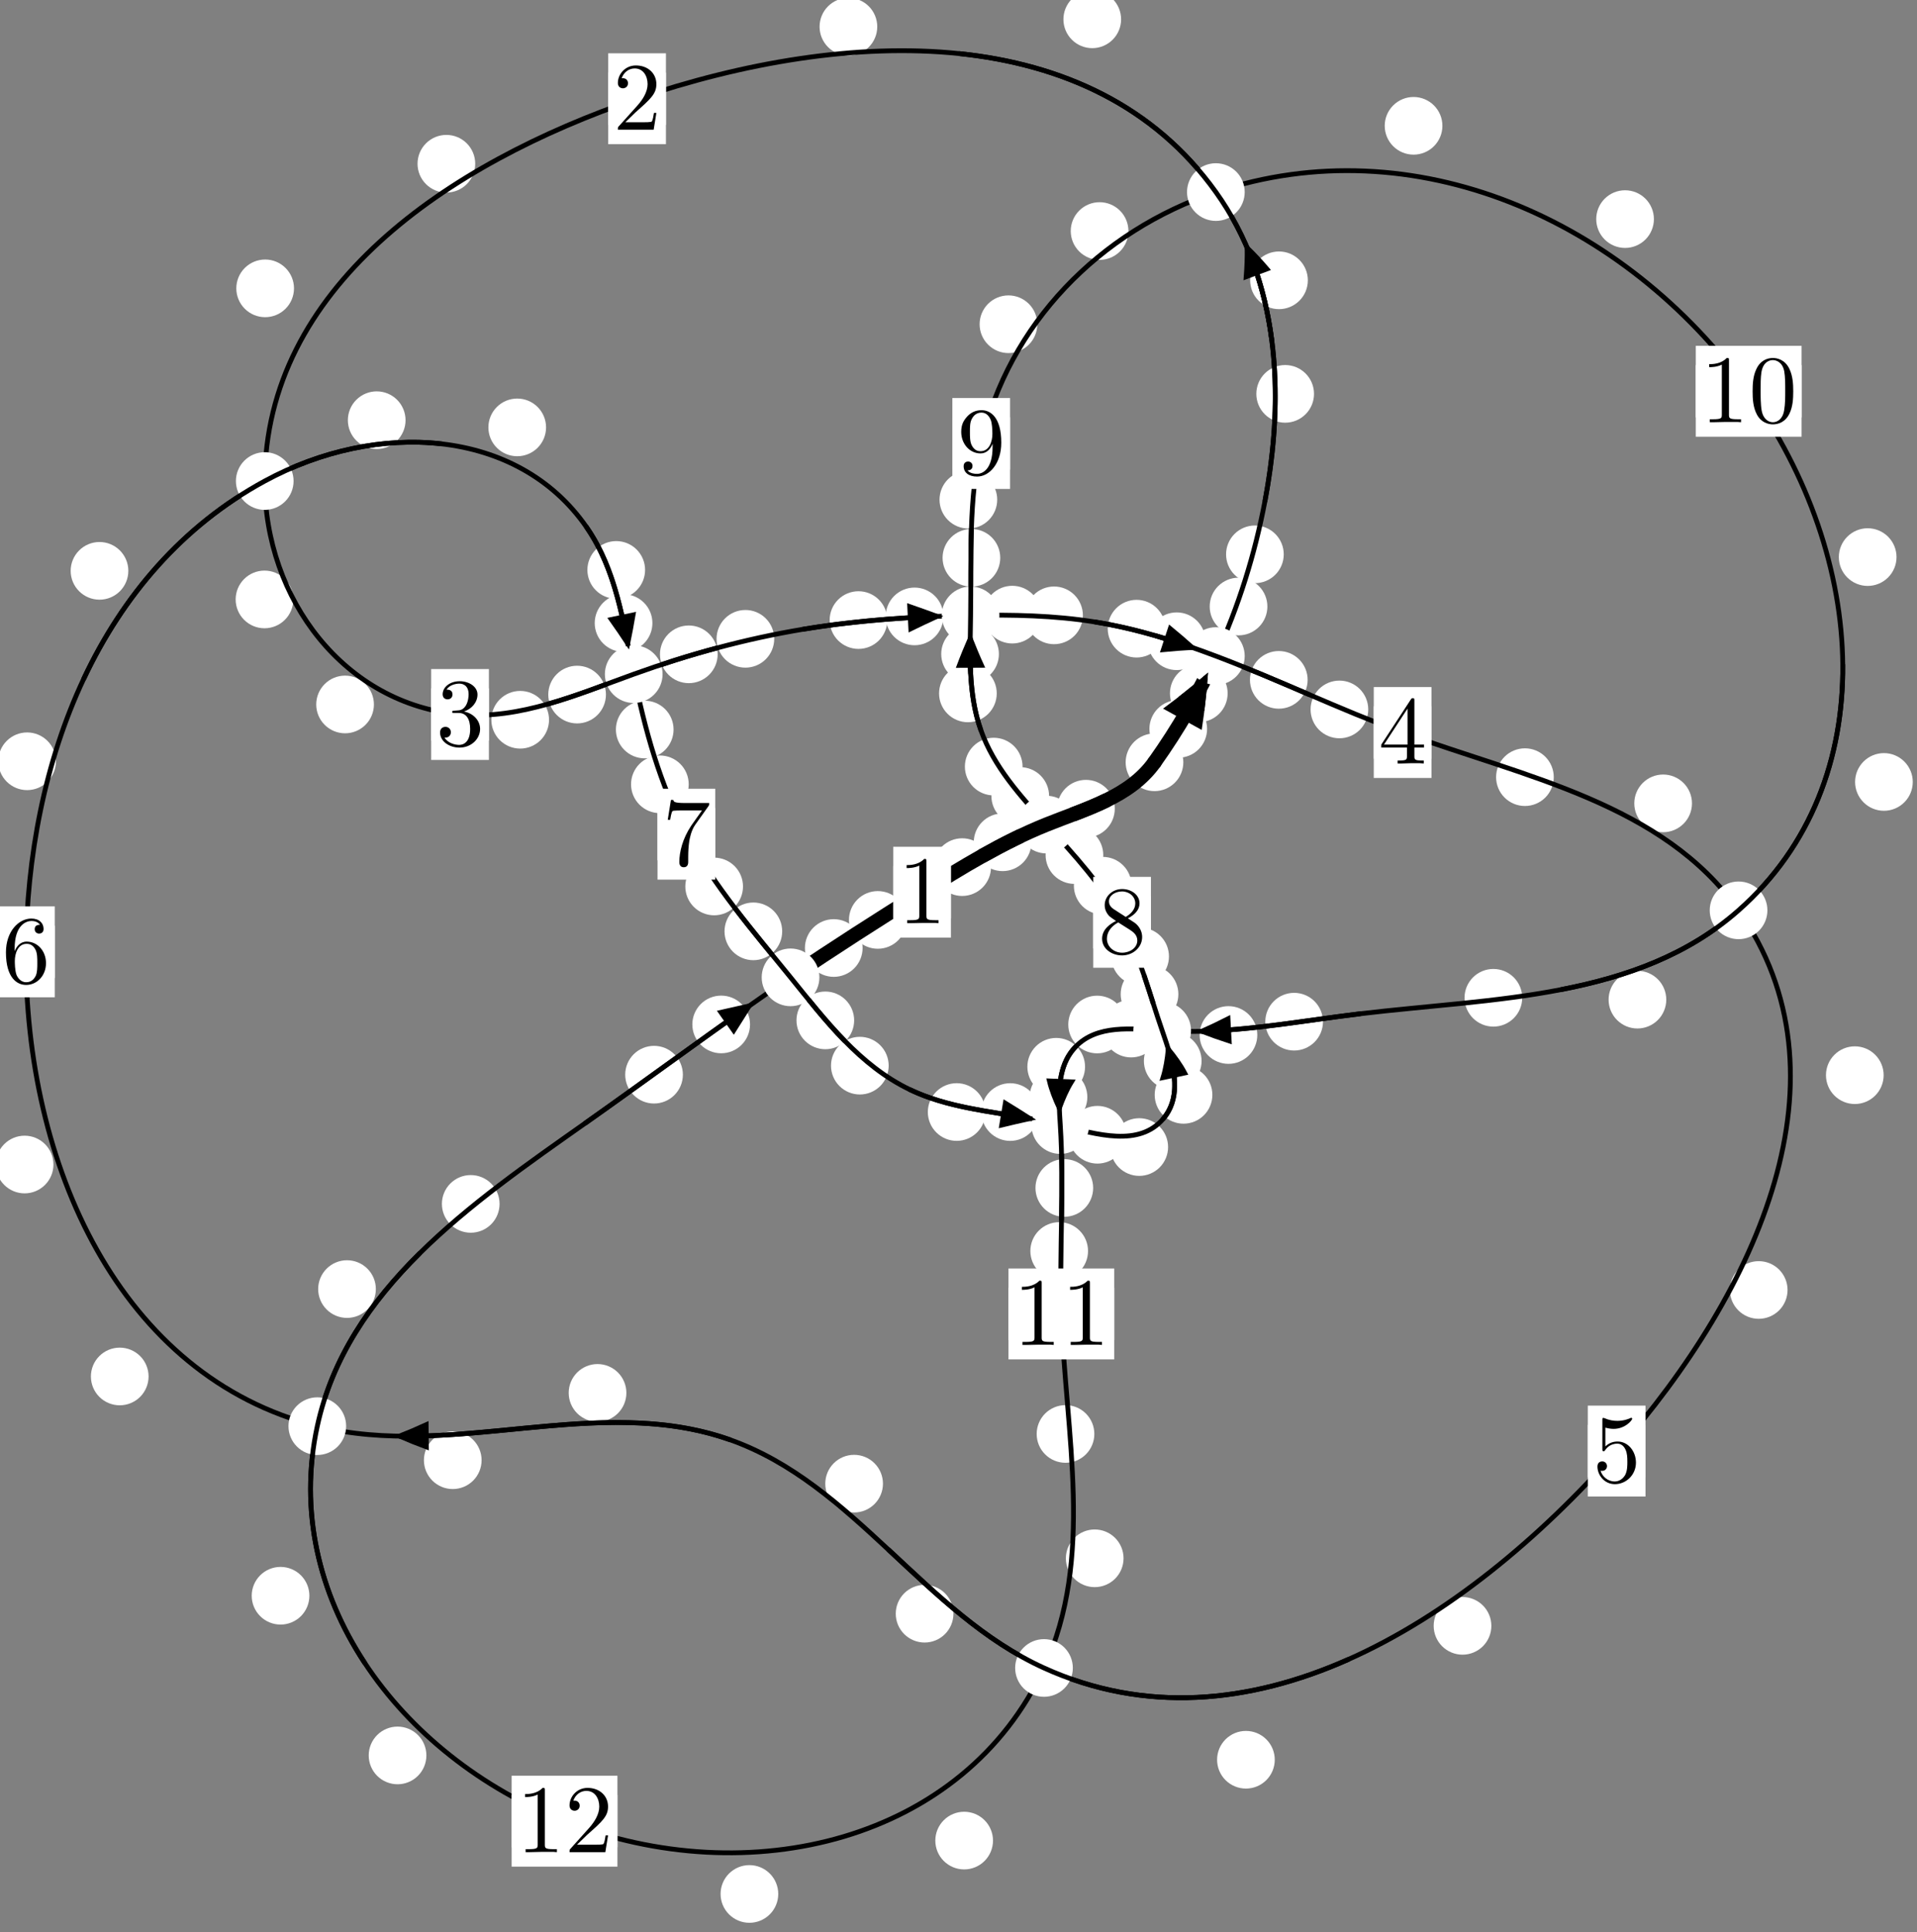 <?xml version="1.0"?>
<!-- Created by MetaPost 1.999 on 2021.07.06:0010 -->
<svg version="1.1" xmlns="http://www.w3.org/2000/svg" xmlns:xlink="http://www.w3.org/1999/xlink" width="198.659" height="200.28" viewBox="0 0 198.659 200.28">
<rect x="0" y="0" width="198.659" height="200.28" fill="#808080" stroke="none"/>
<!-- Original BoundingBox: -126.438599 -131.293503 72.220337 68.986282 -->
  <defs>
    <g transform="scale(0.01,0.01)" id="GLYPHcmr10_48">
      <path style="fill-rule: evenodd;" d="M460 -320C460 -400,455 -480,420 -554C374 -650,292 -666,250 -666C190 -666,117 -640,76 -547C44 -478,39 -400,39 -320C39 -245,43 -155,84 -79C127 2,200 22,249 22C303 22,379 1,423 -94C455 -163,460 -241,460 -320M249 -0C210 -0,151 -25,133 -121C122 -181,122 -273,122 -332C122 -396,122 -462,130 -516C149 -635,224 -644,249 -644C282 -644,348 -626,367 -527C377 -471,377 -395,377 -332C377 -257,377 -189,366 -125C351 -30,294 -0,249 -0"></path>
    </g>
    <g transform="scale(0.01,0.01)" id="GLYPHcmr10_49">
      <path style="fill-rule: evenodd;" d="M294 -640C294 -664,294 -666,271 -666C209 -602,121 -602,89 -602L89 -571C109 -571,168 -571,220 -597L220 -79C220 -43,217 -31,127 -31L95 -31L95 -0L257 -0L130 -3L217 -3L257 -3L297 -3L384 -3L419 -0L419 -31L387 -31C297 -31,294 -42,294 -79"></path>
    </g>
    <g transform="scale(0.01,0.01)" id="GLYPHcmr10_50">
      <path style="fill-rule: evenodd;" d="M127 -77L233 -180C389 -318,449 -372,449 -472C449 -586,359 -666,237 -666C124 -666,50 -574,50 -485C50 -429,100 -429,103 -429C120 -429,155 -441,155 -482C155 -508,137 -534,102 -534C94 -534,92 -534,89 -533C112 -598,166 -635,224 -635C315 -635,358 -554,358 -472C358 -392,308 -313,253 -251L61 -37C50 -26,50 -24,50 -0L421 -0L449 -174L424 -174C419 -144,412 -100,402 -85C395 -77,329 -77,307 -77"></path>
    </g>
    <g transform="scale(0.01,0.01)" id="GLYPHcmr10_51">
      <path style="fill-rule: evenodd;" d="M290 -352C372 -379,430 -449,430 -528C430 -610,342 -666,246 -666C145 -666,69 -606,69 -530C69 -497,91 -478,120 -478C151 -478,171 -500,171 -529C171 -579,124 -579,109 -579C140 -628,206 -641,242 -641C283 -641,338 -619,338 -529C338 -517,336 -459,310 -415C280 -367,246 -364,221 -363C213 -362,189 -360,182 -360C174 -359,167 -358,167 -348C167 -337,174 -337,191 -337L235 -337C317 -337,354 -269,354 -171C354 -35,285 -6,241 -6C198 -6,123 -23,88 -82C123 -77,154 -99,154 -137C154 -173,127 -193,98 -193C74 -193,42 -179,42 -135C42 -44,135 22,244 22C366 22,457 -69,457 -171C457 -253,394 -331,290 -352"></path>
    </g>
    <g transform="scale(0.01,0.01)" id="GLYPHcmr10_52">
      <path style="fill-rule: evenodd;" d="M294 -165L294 -78C294 -42,292 -31,218 -31L197 -31L197 -0L332 -0L238 -3L290 -3L332 -3L374 -3L427 -3L468 -0L468 -31L447 -31C373 -31,371 -42,371 -78L371 -165L471 -165L471 -196L371 -196L371 -651C371 -671,371 -677,355 -677C346 -677,343 -677,335 -665L28 -196L28 -165M300 -196L56 -196L300 -569"></path>
    </g>
    <g transform="scale(0.01,0.01)" id="GLYPHcmr10_53">
      <path style="fill-rule: evenodd;" d="M449 -201C449 -320,367 -420,259 -420C211 -420,168 -404,132 -369L132 -564C152 -558,185 -551,217 -551C340 -551,410 -642,410 -655C410 -661,407 -666,400 -666C399 -666,397 -666,392 -663C372 -654,323 -634,256 -634C216 -634,170 -641,123 -662C115 -665,113 -665,111 -665C101 -665,101 -657,101 -641L101 -345C101 -327,101 -319,115 -319C122 -319,124 -322,128 -328C139 -344,176 -398,257 -398C309 -398,334 -352,342 -334C358 -297,360 -258,360 -208C360 -173,360 -113,336 -71C312 -32,275 -6,229 -6C156 -6,99 -59,82 -118C85 -117,88 -116,99 -116C132 -116,149 -141,149 -165C149 -189,132 -214,99 -214C85 -214,50 -207,50 -161C50 -75,119 22,231 22C347 22,449 -74,449 -201"></path>
    </g>
    <g transform="scale(0.01,0.01)" id="GLYPHcmr10_54">
      <path style="fill-rule: evenodd;" d="M132 -328L132 -352C132 -605,256 -641,307 -641C331 -641,373 -635,395 -601C380 -601,340 -601,340 -556C340 -525,364 -510,386 -510C402 -510,432 -519,432 -558C432 -618,388 -666,305 -666C177 -666,42 -537,42 -316C42 -49,158 22,251 22C362 22,457 -72,457 -204C457 -331,368 -427,257 -427C189 -427,152 -376,132 -328M251 -6C188 -6,158 -66,152 -81C134 -128,134 -208,134 -226C134 -304,166 -404,256 -404C272 -404,318 -404,349 -342C367 -305,367 -254,367 -205C367 -157,367 -107,350 -71C320 -11,274 -6,251 -6"></path>
    </g>
    <g transform="scale(0.01,0.01)" id="GLYPHcmr10_55">
      <path style="fill-rule: evenodd;" d="M476 -609C485 -621,485 -623,485 -644L242 -644C120 -644,118 -657,114 -676L89 -676L56 -470L81 -470C84 -486,93 -549,106 -561C113 -567,191 -567,204 -567L411 -567C400 -551,321 -442,299 -409C209 -274,176 -135,176 -33C176 -23,176 22,222 22C268 22,268 -23,268 -33L268 -84C268 -139,271 -194,279 -248C283 -271,297 -357,341 -419"></path>
    </g>
    <g transform="scale(0.01,0.01)" id="GLYPHcmr10_56">
      <path style="fill-rule: evenodd;" d="M163 -457C117 -487,113 -521,113 -538C113 -599,178 -641,249 -641C322 -641,386 -589,386 -517C386 -460,347 -412,287 -377M309 -362C381 -399,430 -451,430 -517C430 -609,341 -666,250 -666C150 -666,69 -592,69 -499C69 -481,71 -436,113 -389C124 -377,161 -352,186 -335C128 -306,42 -250,42 -151C42 -45,144 22,249 22C362 22,457 -61,457 -168C457 -204,446 -249,408 -291C389 -312,373 -322,309 -362M209 -320L332 -242C360 -223,407 -193,407 -132C407 -58,332 -6,250 -6C164 -6,92 -68,92 -151C92 -209,124 -273,209 -320"></path>
    </g>
    <g transform="scale(0.01,0.01)" id="GLYPHcmr10_57">
      <path style="fill-rule: evenodd;" d="M367 -318L367 -286C367 -52,263 -6,205 -6C188 -6,134 -8,107 -42C151 -42,159 -71,159 -88C159 -119,135 -134,113 -134C97 -134,67 -125,67 -86C67 -19,121 22,206 22C335 22,457 -114,457 -329C457 -598,342 -666,253 -666C198 -666,149 -648,106 -603C65 -558,42 -516,42 -441C42 -316,130 -218,242 -218C303 -218,344 -260,367 -318M243 -241C227 -241,181 -241,150 -304C132 -341,132 -391,132 -440C132 -494,132 -541,153 -578C180 -628,218 -641,253 -641C299 -641,332 -607,349 -562C361 -530,365 -467,365 -421C365 -338,331 -241,243 -241"></path>
    </g>
  </defs>
  <path d="M125.091 75.549C125.091 74.756,124.776 73.996,124.216 73.435C123.655 72.875,122.895 72.56,122.102 72.56C121.31 72.56,120.55 72.875,119.989 73.435C119.429 73.996,119.114 74.756,119.114 75.549C119.114 76.341,119.429 77.101,119.989 77.662C120.55 78.222,121.31 78.537,122.102 78.537C122.895 78.537,123.655 78.222,124.216 77.662C124.776 77.101,125.091 76.341,125.091 75.549Z" style="fill: rgb(100%,100%,100%);stroke: none;"></path>
  <path d="M122.629 79.01C122.629 78.217,122.314 77.457,121.753 76.896C121.193 76.336,120.432 76.021,119.64 76.021C118.847 76.021,118.087 76.336,117.526 76.896C116.966 77.457,116.651 78.217,116.651 79.01C116.651 79.802,116.966 80.562,117.526 81.123C118.087 81.683,118.847 81.998,119.64 81.998C120.432 81.998,121.193 81.683,121.753 81.123C122.314 80.562,122.629 79.802,122.629 79.01Z" style="fill: rgb(100%,100%,100%);stroke: none;"></path>
  <path d="M131.339 62.865C131.339 62.072,131.024 61.312,130.464 60.752C129.903 60.191,129.143 59.876,128.351 59.876C127.558 59.876,126.798 60.191,126.237 60.752C125.677 61.312,125.362 62.072,125.362 62.865C125.362 63.658,125.677 64.418,126.237 64.978C126.798 65.539,127.558 65.854,128.351 65.854C129.143 65.854,129.903 65.539,130.464 64.978C131.024 64.418,131.339 63.658,131.339 62.865Z" style="fill: rgb(100%,100%,100%);stroke: none;"></path>
  <path d="M127.221 71.862C127.221 71.07,126.906 70.309,126.345 69.749C125.785 69.188,125.025 68.874,124.232 68.874C123.439 68.874,122.679 69.188,122.119 69.749C121.558 70.309,121.243 71.07,121.243 71.862C121.243 72.655,121.558 73.415,122.119 73.976C122.679 74.536,123.439 74.851,124.232 74.851C125.025 74.851,125.785 74.536,126.345 73.976C126.906 73.415,127.221 72.655,127.221 71.862Z" style="fill: rgb(100%,100%,100%);stroke: none;"></path>
  <path d="M136.172 40.824C136.172 40.031,135.857 39.271,135.296 38.71C134.736 38.15,133.976 37.835,133.183 37.835C132.39 37.835,131.63 38.15,131.07 38.71C130.509 39.271,130.194 40.031,130.194 40.824C130.194 41.616,130.509 42.376,131.07 42.937C131.63 43.497,132.39 43.812,133.183 43.812C133.976 43.812,134.736 43.497,135.296 42.937C135.857 42.376,136.172 41.616,136.172 40.824Z" style="fill: rgb(100%,100%,100%);stroke: none;"></path>
  <path d="M133.035 57.457C133.035 56.664,132.72 55.904,132.16 55.343C131.599 54.783,130.839 54.468,130.046 54.468C129.254 54.468,128.493 54.783,127.933 55.343C127.372 55.904,127.058 56.664,127.058 57.457C127.058 58.249,127.372 59.009,127.933 59.57C128.493 60.13,129.254 60.445,130.046 60.445C130.839 60.445,131.599 60.13,132.16 59.57C132.72 59.009,133.035 58.249,133.035 57.457Z" style="fill: rgb(100%,100%,100%);stroke: none;"></path>
  <path d="M116.18 2.002C116.18 1.21,115.865 0.45,115.304 -0.111C114.744 -0.671,113.984 -0.986,113.191 -0.986C112.398 -0.986,111.638 -0.671,111.078 -0.111C110.517 0.45,110.202 1.21,110.202 2.002C110.202 2.795,110.517 3.555,111.078 4.116C111.638 4.676,112.398 4.991,113.191 4.991C113.984 4.991,114.744 4.676,115.304 4.116C115.865 3.555,116.18 2.795,116.18 2.002Z" style="fill: rgb(100%,100%,100%);stroke: none;"></path>
  <path d="M135.532 29.054C135.532 28.262,135.217 27.501,134.656 26.941C134.096 26.38,133.336 26.065,132.543 26.065C131.75 26.065,130.99 26.38,130.43 26.941C129.869 27.501,129.554 28.262,129.554 29.054C129.554 29.847,129.869 30.607,130.43 31.168C130.99 31.728,131.75 32.043,132.543 32.043C133.336 32.043,134.096 31.728,134.656 31.168C135.217 30.607,135.532 29.847,135.532 29.054Z" style="fill: rgb(100%,100%,100%);stroke: none;"></path>
  <path d="M49.247 16.972C49.247 16.179,48.932 15.419,48.372 14.858C47.811 14.298,47.051 13.983,46.258 13.983C45.465 13.983,44.705 14.298,44.145 14.858C43.584 15.419,43.269 16.179,43.269 16.972C43.269 17.764,43.584 18.525,44.145 19.085C44.705 19.645,45.465 19.96,46.258 19.96C47.051 19.96,47.811 19.645,48.372 19.085C48.932 18.525,49.247 17.764,49.247 16.972Z" style="fill: rgb(100%,100%,100%);stroke: none;"></path>
  <path d="M90.91 2.768C90.91 1.975,90.595 1.215,90.035 0.654C89.474 0.094,88.714 -0.221,87.921 -0.221C87.129 -0.221,86.369 0.094,85.808 0.654C85.248 1.215,84.933 1.975,84.933 2.768C84.933 3.56,85.248 4.32,85.808 4.881C86.369 5.441,87.129 5.756,87.921 5.756C88.714 5.756,89.474 5.441,90.035 4.881C90.595 4.32,90.91 3.56,90.91 2.768Z" style="fill: rgb(100%,100%,100%);stroke: none;"></path>
  <path d="M30.398 62.13C30.398 61.337,30.083 60.577,29.523 60.017C28.962 59.456,28.202 59.141,27.409 59.141C26.617 59.141,25.857 59.456,25.296 60.017C24.736 60.577,24.421 61.337,24.421 62.13C24.421 62.923,24.736 63.683,25.296 64.243C25.857 64.804,26.617 65.119,27.409 65.119C28.202 65.119,28.962 64.804,29.523 64.243C30.083 63.683,30.398 62.923,30.398 62.13Z" style="fill: rgb(100%,100%,100%);stroke: none;"></path>
  <path d="M30.467 29.887C30.467 29.095,30.152 28.335,29.591 27.774C29.031 27.214,28.271 26.899,27.478 26.899C26.685 26.899,25.925 27.214,25.365 27.774C24.804 28.335,24.489 29.095,24.489 29.887C24.489 30.68,24.804 31.44,25.365 32.001C25.925 32.561,26.685 32.876,27.478 32.876C28.271 32.876,29.031 32.561,29.591 32.001C30.152 31.44,30.467 30.68,30.467 29.887Z" style="fill: rgb(100%,100%,100%);stroke: none;"></path>
  <path d="M56.897 74.601C56.897 73.809,56.582 73.049,56.021 72.488C55.461 71.928,54.7 71.613,53.908 71.613C53.115 71.613,52.355 71.928,51.794 72.488C51.234 73.049,50.919 73.809,50.919 74.601C50.919 75.394,51.234 76.154,51.794 76.715C52.355 77.275,53.115 77.59,53.908 77.59C54.7 77.59,55.461 77.275,56.021 76.715C56.582 76.154,56.897 75.394,56.897 74.601Z" style="fill: rgb(100%,100%,100%);stroke: none;"></path>
  <path d="M38.749 73.016C38.749 72.224,38.434 71.463,37.873 70.903C37.313 70.342,36.553 70.028,35.76 70.028C34.967 70.028,34.207 70.342,33.647 70.903C33.086 71.463,32.771 72.224,32.771 73.016C32.771 73.809,33.086 74.569,33.647 75.13C34.207 75.69,34.967 76.005,35.76 76.005C36.553 76.005,37.313 75.69,37.873 75.13C38.434 74.569,38.749 73.809,38.749 73.016Z" style="fill: rgb(100%,100%,100%);stroke: none;"></path>
  <path d="M74.37 67.819C74.37 67.027,74.055 66.267,73.494 65.706C72.934 65.146,72.174 64.831,71.381 64.831C70.588 64.831,69.828 65.146,69.268 65.706C68.707 66.267,68.392 67.027,68.392 67.819C68.392 68.612,68.707 69.372,69.268 69.933C69.828 70.493,70.588 70.808,71.381 70.808C72.174 70.808,72.934 70.493,73.494 69.933C74.055 69.372,74.37 68.612,74.37 67.819Z" style="fill: rgb(100%,100%,100%);stroke: none;"></path>
  <path d="M62.794 71.992C62.794 71.199,62.479 70.439,61.919 69.879C61.358 69.318,60.598 69.003,59.806 69.003C59.013 69.003,58.253 69.318,57.692 69.879C57.132 70.439,56.817 71.199,56.817 71.992C56.817 72.785,57.132 73.545,57.692 74.105C58.253 74.666,59.013 74.981,59.806 74.981C60.598 74.981,61.358 74.666,61.919 74.105C62.479 73.545,62.794 72.785,62.794 71.992Z" style="fill: rgb(100%,100%,100%);stroke: none;"></path>
  <path d="M91.954 64.27C91.954 63.477,91.639 62.717,91.079 62.156C90.519 61.596,89.758 61.281,88.966 61.281C88.173 61.281,87.413 61.596,86.852 62.156C86.292 62.717,85.977 63.477,85.977 64.27C85.977 65.062,86.292 65.823,86.852 66.383C87.413 66.943,88.173 67.258,88.966 67.258C89.758 67.258,90.519 66.943,91.079 66.383C91.639 65.823,91.954 65.062,91.954 64.27Z" style="fill: rgb(100%,100%,100%);stroke: none;"></path>
  <path d="M80.234 66.212C80.234 65.42,79.919 64.659,79.359 64.099C78.798 63.538,78.038 63.224,77.245 63.224C76.453 63.224,75.692 63.538,75.132 64.099C74.572 64.659,74.257 65.42,74.257 66.212C74.257 67.005,74.572 67.765,75.132 68.326C75.692 68.886,76.453 69.201,77.245 69.201C78.038 69.201,78.798 68.886,79.359 68.326C79.919 67.765,80.234 67.005,80.234 66.212Z" style="fill: rgb(100%,100%,100%);stroke: none;"></path>
  <path d="M107.89 63.706C107.89 62.913,107.575 62.153,107.015 61.593C106.454 61.032,105.694 60.717,104.901 60.717C104.109 60.717,103.349 61.032,102.788 61.593C102.228 62.153,101.913 62.913,101.913 63.706C101.913 64.499,102.228 65.259,102.788 65.819C103.349 66.38,104.109 66.695,104.901 66.695C105.694 66.695,106.454 66.38,107.015 65.819C107.575 65.259,107.89 64.499,107.89 63.706Z" style="fill: rgb(100%,100%,100%);stroke: none;"></path>
  <path d="M97.762 63.89C97.762 63.097,97.448 62.337,96.887 61.776C96.327 61.216,95.566 60.901,94.774 60.901C93.981 60.901,93.221 61.216,92.66 61.776C92.1 62.337,91.785 63.097,91.785 63.89C91.785 64.682,92.1 65.443,92.66 66.003C93.221 66.563,93.981 66.878,94.774 66.878C95.566 66.878,96.327 66.563,96.887 66.003C97.448 65.443,97.762 64.682,97.762 63.89Z" style="fill: rgb(100%,100%,100%);stroke: none;"></path>
  <path d="M120.772 65.161C120.772 64.368,120.457 63.608,119.896 63.048C119.336 62.487,118.576 62.172,117.783 62.172C116.99 62.172,116.23 62.487,115.67 63.048C115.109 63.608,114.794 64.368,114.794 65.161C114.794 65.954,115.109 66.714,115.67 67.274C116.23 67.835,116.99 68.15,117.783 68.15C118.576 68.15,119.336 67.835,119.896 67.274C120.457 66.714,120.772 65.954,120.772 65.161Z" style="fill: rgb(100%,100%,100%);stroke: none;"></path>
  <path d="M112.22 63.78C112.22 62.987,111.905 62.227,111.345 61.667C110.784 61.106,110.024 60.791,109.231 60.791C108.439 60.791,107.678 61.106,107.118 61.667C106.557 62.227,106.243 62.987,106.243 63.78C106.243 64.573,106.557 65.333,107.118 65.893C107.678 66.454,108.439 66.769,109.231 66.769C110.024 66.769,110.784 66.454,111.345 65.893C111.905 65.333,112.22 64.573,112.22 63.78Z" style="fill: rgb(100%,100%,100%);stroke: none;"></path>
  <path d="M135.511 70.467C135.511 69.674,135.196 68.914,134.635 68.353C134.075 67.793,133.315 67.478,132.522 67.478C131.729 67.478,130.969 67.793,130.409 68.353C129.848 68.914,129.533 69.674,129.533 70.467C129.533 71.259,129.848 72.019,130.409 72.58C130.969 73.14,131.729 73.455,132.522 73.455C133.315 73.455,134.075 73.14,134.635 72.58C135.196 72.019,135.511 71.259,135.511 70.467Z" style="fill: rgb(100%,100%,100%);stroke: none;"></path>
  <path d="M124.928 66.464C124.928 65.671,124.613 64.911,124.052 64.351C123.492 63.79,122.732 63.475,121.939 63.475C121.146 63.475,120.386 63.79,119.826 64.351C119.265 64.911,118.95 65.671,118.95 66.464C118.95 67.257,119.265 68.017,119.826 68.577C120.386 69.138,121.146 69.453,121.939 69.453C122.732 69.453,123.492 69.138,124.052 68.577C124.613 68.017,124.928 67.257,124.928 66.464Z" style="fill: rgb(100%,100%,100%);stroke: none;"></path>
  <path d="M161.017 80.551C161.017 79.758,160.702 78.998,160.142 78.437C159.581 77.877,158.821 77.562,158.028 77.562C157.236 77.562,156.475 77.877,155.915 78.437C155.354 78.998,155.04 79.758,155.04 80.551C155.04 81.343,155.354 82.104,155.915 82.664C156.475 83.225,157.236 83.54,158.028 83.54C158.821 83.54,159.581 83.225,160.142 82.664C160.702 82.104,161.017 81.343,161.017 80.551Z" style="fill: rgb(100%,100%,100%);stroke: none;"></path>
  <path d="M141.792 73.532C141.792 72.74,141.477 71.979,140.917 71.419C140.356 70.858,139.596 70.543,138.804 70.543C138.011 70.543,137.251 70.858,136.69 71.419C136.13 71.979,135.815 72.74,135.815 73.532C135.815 74.325,136.13 75.085,136.69 75.646C137.251 76.206,138.011 76.521,138.804 76.521C139.596 76.521,140.356 76.206,140.917 75.646C141.477 75.085,141.792 74.325,141.792 73.532Z" style="fill: rgb(100%,100%,100%);stroke: none;"></path>
  <path d="M195.203 111.44C195.203 110.648,194.888 109.887,194.328 109.327C193.767 108.766,193.007 108.451,192.214 108.451C191.422 108.451,190.661 108.766,190.101 109.327C189.54 109.887,189.225 110.648,189.225 111.44C189.225 112.233,189.54 112.993,190.101 113.554C190.661 114.114,191.422 114.429,192.214 114.429C193.007 114.429,193.767 114.114,194.328 113.554C194.888 112.993,195.203 112.233,195.203 111.44Z" style="fill: rgb(100%,100%,100%);stroke: none;"></path>
  <path d="M175.34 83.268C175.34 82.475,175.025 81.715,174.464 81.155C173.904 80.594,173.144 80.279,172.351 80.279C171.558 80.279,170.798 80.594,170.238 81.155C169.677 81.715,169.362 82.475,169.362 83.268C169.362 84.061,169.677 84.821,170.238 85.381C170.798 85.942,171.558 86.257,172.351 86.257C173.144 86.257,173.904 85.942,174.464 85.381C175.025 84.821,175.34 84.061,175.34 83.268Z" style="fill: rgb(100%,100%,100%);stroke: none;"></path>
  <path d="M154.549 168.517C154.549 167.724,154.234 166.964,153.674 166.403C153.114 165.843,152.353 165.528,151.561 165.528C150.768 165.528,150.008 165.843,149.447 166.403C148.887 166.964,148.572 167.724,148.572 168.517C148.572 169.309,148.887 170.069,149.447 170.63C150.008 171.19,150.768 171.505,151.561 171.505C152.353 171.505,153.114 171.19,153.674 170.63C154.234 170.069,154.549 169.309,154.549 168.517Z" style="fill: rgb(100%,100%,100%);stroke: none;"></path>
  <path d="M185.244 133.704C185.244 132.911,184.929 132.151,184.369 131.59C183.808 131.03,183.048 130.715,182.256 130.715C181.463 130.715,180.703 131.03,180.142 131.59C179.582 132.151,179.267 132.911,179.267 133.704C179.267 134.496,179.582 135.257,180.142 135.817C180.703 136.378,181.463 136.693,182.256 136.693C183.048 136.693,183.808 136.378,184.369 135.817C184.929 135.257,185.244 134.496,185.244 133.704Z" style="fill: rgb(100%,100%,100%);stroke: none;"></path>
  <path d="M98.805 167.257C98.805 166.464,98.49 165.704,97.929 165.143C97.369 164.583,96.609 164.268,95.816 164.268C95.023 164.268,94.263 164.583,93.703 165.143C93.142 165.704,92.827 166.464,92.827 167.257C92.827 168.049,93.142 168.809,93.703 169.37C94.263 169.93,95.023 170.245,95.816 170.245C96.609 170.245,97.369 169.93,97.929 169.37C98.49 168.809,98.805 168.049,98.805 167.257Z" style="fill: rgb(100%,100%,100%);stroke: none;"></path>
  <path d="M132.104 182.395C132.104 181.602,131.789 180.842,131.229 180.281C130.669 179.721,129.908 179.406,129.116 179.406C128.323 179.406,127.563 179.721,127.002 180.281C126.442 180.842,126.127 181.602,126.127 182.395C126.127 183.187,126.442 183.948,127.002 184.508C127.563 185.068,128.323 185.383,129.116 185.383C129.908 185.383,130.669 185.068,131.229 184.508C131.789 183.948,132.104 183.187,132.104 182.395Z" style="fill: rgb(100%,100%,100%);stroke: none;"></path>
  <path d="M64.912 144.37C64.912 143.578,64.597 142.818,64.036 142.257C63.476 141.697,62.715 141.382,61.923 141.382C61.13 141.382,60.37 141.697,59.809 142.257C59.249 142.818,58.934 143.578,58.934 144.37C58.934 145.163,59.249 145.923,59.809 146.484C60.37 147.044,61.13 147.359,61.923 147.359C62.715 147.359,63.476 147.044,64.036 146.484C64.597 145.923,64.912 145.163,64.912 144.37Z" style="fill: rgb(100%,100%,100%);stroke: none;"></path>
  <path d="M91.501 153.779C91.501 152.986,91.186 152.226,90.625 151.665C90.065 151.105,89.305 150.79,88.512 150.79C87.719 150.79,86.959 151.105,86.399 151.665C85.838 152.226,85.523 152.986,85.523 153.779C85.523 154.571,85.838 155.331,86.399 155.892C86.959 156.452,87.719 156.767,88.512 156.767C89.305 156.767,90.065 156.452,90.625 155.892C91.186 155.331,91.501 154.571,91.501 153.779Z" style="fill: rgb(100%,100%,100%);stroke: none;"></path>
  <path d="M15.397 142.669C15.397 141.876,15.082 141.116,14.522 140.555C13.961 139.995,13.201 139.68,12.408 139.68C11.616 139.68,10.855 139.995,10.295 140.555C9.734 141.116,9.42 141.876,9.42 142.669C9.42 143.461,9.734 144.221,10.295 144.782C10.855 145.342,11.616 145.657,12.408 145.657C13.201 145.657,13.961 145.342,14.522 144.782C15.082 144.221,15.397 143.461,15.397 142.669Z" style="fill: rgb(100%,100%,100%);stroke: none;"></path>
  <path d="M49.908 151.348C49.908 150.556,49.593 149.796,49.033 149.235C48.472 148.675,47.712 148.36,46.919 148.36C46.127 148.36,45.366 148.675,44.806 149.235C44.245 149.796,43.93 150.556,43.93 151.348C43.93 152.141,44.245 152.901,44.806 153.462C45.366 154.022,46.127 154.337,46.919 154.337C47.712 154.337,48.472 154.022,49.033 153.462C49.593 152.901,49.908 152.141,49.908 151.348Z" style="fill: rgb(100%,100%,100%);stroke: none;"></path>
  <path d="M5.798 78.905C5.798 78.112,5.483 77.352,4.922 76.792C4.362 76.231,3.602 75.916,2.809 75.916C2.016 75.916,1.256 76.231,0.696 76.792C0.135 77.352,-0.18 78.112,-0.18 78.905C-0.18 79.698,0.135 80.458,0.696 81.018C1.256 81.579,2.016 81.894,2.809 81.894C3.602 81.894,4.362 81.579,4.922 81.018C5.483 80.458,5.798 79.698,5.798 78.905Z" style="fill: rgb(100%,100%,100%);stroke: none;"></path>
  <path d="M5.539 120.701C5.539 119.908,5.224 119.148,4.663 118.588C4.103 118.027,3.343 117.712,2.55 117.712C1.757 117.712,0.997 118.027,0.437 118.588C-0.124 119.148,-0.439 119.908,-0.439 120.701C-0.439 121.494,-0.124 122.254,0.437 122.814C0.997 123.375,1.757 123.69,2.55 123.69C3.343 123.69,4.103 123.375,4.663 122.814C5.224 122.254,5.539 121.494,5.539 120.701Z" style="fill: rgb(100%,100%,100%);stroke: none;"></path>
  <path d="M42.027 43.553C42.027 42.76,41.712 42,41.151 41.439C40.591 40.879,39.831 40.564,39.038 40.564C38.245 40.564,37.485 40.879,36.925 41.439C36.364 42,36.049 42.76,36.049 43.553C36.049 44.346,36.364 45.106,36.925 45.666C37.485 46.227,38.245 46.542,39.038 46.542C39.831 46.542,40.591 46.227,41.151 45.666C41.712 45.106,42.027 44.346,42.027 43.553Z" style="fill: rgb(100%,100%,100%);stroke: none;"></path>
  <path d="M13.3 59.167C13.3 58.374,12.985 57.614,12.425 57.054C11.864 56.493,11.104 56.178,10.311 56.178C9.519 56.178,8.759 56.493,8.198 57.054C7.638 57.614,7.323 58.374,7.323 59.167C7.323 59.96,7.638 60.72,8.198 61.28C8.759 61.841,9.519 62.156,10.311 62.156C11.104 62.156,11.864 61.841,12.425 61.28C12.985 60.72,13.3 59.96,13.3 59.167Z" style="fill: rgb(100%,100%,100%);stroke: none;"></path>
  <path d="M66.85 59.072C66.85 58.279,66.535 57.519,65.974 56.958C65.414 56.398,64.654 56.083,63.861 56.083C63.068 56.083,62.308 56.398,61.748 56.958C61.187 57.519,60.872 58.279,60.872 59.072C60.872 59.864,61.187 60.625,61.748 61.185C62.308 61.746,63.068 62.061,63.861 62.061C64.654 62.061,65.414 61.746,65.974 61.185C66.535 60.625,66.85 59.864,66.85 59.072Z" style="fill: rgb(100%,100%,100%);stroke: none;"></path>
  <path d="M56.589 44.299C56.589 43.506,56.274 42.746,55.714 42.186C55.153 41.625,54.393 41.31,53.6 41.31C52.808 41.31,52.047 41.625,51.487 42.186C50.926 42.746,50.612 43.506,50.612 44.299C50.612 45.092,50.926 45.852,51.487 46.412C52.047 46.973,52.808 47.288,53.6 47.288C54.393 47.288,55.153 46.973,55.714 46.412C56.274 45.852,56.589 45.092,56.589 44.299Z" style="fill: rgb(100%,100%,100%);stroke: none;"></path>
  <path d="M69.802 75.615C69.802 74.822,69.488 74.062,68.927 73.501C68.367 72.941,67.606 72.626,66.814 72.626C66.021 72.626,65.261 72.941,64.7 73.501C64.14 74.062,63.825 74.822,63.825 75.615C63.825 76.407,64.14 77.168,64.7 77.728C65.261 78.288,66.021 78.603,66.814 78.603C67.606 78.603,68.367 78.288,68.927 77.728C69.488 77.168,69.802 76.407,69.802 75.615Z" style="fill: rgb(100%,100%,100%);stroke: none;"></path>
  <path d="M67.609 64.58C67.609 63.788,67.294 63.027,66.733 62.467C66.173 61.906,65.412 61.591,64.62 61.591C63.827 61.591,63.067 61.906,62.506 62.467C61.946 63.027,61.631 63.788,61.631 64.58C61.631 65.373,61.946 66.133,62.506 66.694C63.067 67.254,63.827 67.569,64.62 67.569C65.412 67.569,66.173 67.254,66.733 66.694C67.294 66.133,67.609 65.373,67.609 64.58Z" style="fill: rgb(100%,100%,100%);stroke: none;"></path>
  <path d="M76.997 91.881C76.997 91.089,76.682 90.329,76.122 89.768C75.561 89.208,74.801 88.893,74.009 88.893C73.216 88.893,72.456 89.208,71.895 89.768C71.335 90.329,71.02 91.089,71.02 91.881C71.02 92.674,71.335 93.434,71.895 93.995C72.456 94.555,73.216 94.87,74.009 94.87C74.801 94.87,75.561 94.555,76.122 93.995C76.682 93.434,76.997 92.674,76.997 91.881Z" style="fill: rgb(100%,100%,100%);stroke: none;"></path>
  <path d="M71.372 81.292C71.372 80.5,71.058 79.74,70.497 79.179C69.937 78.619,69.176 78.304,68.384 78.304C67.591 78.304,66.831 78.619,66.27 79.179C65.71 79.74,65.395 80.5,65.395 81.292C65.395 82.085,65.71 82.845,66.27 83.406C66.831 83.966,67.591 84.281,68.384 84.281C69.176 84.281,69.937 83.966,70.497 83.406C71.058 82.845,71.372 82.085,71.372 81.292Z" style="fill: rgb(100%,100%,100%);stroke: none;"></path>
  <path d="M88.516 105.76C88.516 104.967,88.201 104.207,87.641 103.647C87.08 103.086,86.32 102.771,85.528 102.771C84.735 102.771,83.975 103.086,83.414 103.647C82.854 104.207,82.539 104.967,82.539 105.76C82.539 106.553,82.854 107.313,83.414 107.873C83.975 108.434,84.735 108.749,85.528 108.749C86.32 108.749,87.08 108.434,87.641 107.873C88.201 107.313,88.516 106.553,88.516 105.76Z" style="fill: rgb(100%,100%,100%);stroke: none;"></path>
  <path d="M81.059 96.533C81.059 95.74,80.744 94.98,80.184 94.419C79.623 93.859,78.863 93.544,78.07 93.544C77.278 93.544,76.518 93.859,75.957 94.419C75.397 94.98,75.082 95.74,75.082 96.533C75.082 97.325,75.397 98.085,75.957 98.646C76.518 99.206,77.278 99.521,78.07 99.521C78.863 99.521,79.623 99.206,80.184 98.646C80.744 98.085,81.059 97.325,81.059 96.533Z" style="fill: rgb(100%,100%,100%);stroke: none;"></path>
  <path d="M102.129 115.26C102.129 114.467,101.814 113.707,101.253 113.146C100.693 112.586,99.933 112.271,99.14 112.271C98.347 112.271,97.587 112.586,97.027 113.146C96.466 113.707,96.151 114.467,96.151 115.26C96.151 116.052,96.466 116.813,97.027 117.373C97.587 117.934,98.347 118.248,99.14 118.248C99.933 118.248,100.693 117.934,101.253 117.373C101.814 116.813,102.129 116.052,102.129 115.26Z" style="fill: rgb(100%,100%,100%);stroke: none;"></path>
  <path d="M92.094 110.454C92.094 109.661,91.779 108.901,91.219 108.34C90.658 107.78,89.898 107.465,89.105 107.465C88.313 107.465,87.553 107.78,86.992 108.34C86.432 108.901,86.117 109.661,86.117 110.454C86.117 111.246,86.432 112.006,86.992 112.567C87.553 113.127,88.313 113.442,89.105 113.442C89.898 113.442,90.658 113.127,91.219 112.567C91.779 112.006,92.094 111.246,92.094 110.454Z" style="fill: rgb(100%,100%,100%);stroke: none;"></path>
  <path d="M116.717 117.615C116.717 116.822,116.402 116.062,115.841 115.502C115.281 114.941,114.521 114.626,113.728 114.626C112.935 114.626,112.175 114.941,111.615 115.502C111.054 116.062,110.739 116.822,110.739 117.615C110.739 118.408,111.054 119.168,111.615 119.728C112.175 120.289,112.935 120.604,113.728 120.604C114.521 120.604,115.281 120.289,115.841 119.728C116.402 119.168,116.717 118.408,116.717 117.615Z" style="fill: rgb(100%,100%,100%);stroke: none;"></path>
  <path d="M107.677 115.262C107.677 114.469,107.362 113.709,106.802 113.149C106.242 112.588,105.481 112.273,104.689 112.273C103.896 112.273,103.136 112.588,102.575 113.149C102.015 113.709,101.7 114.469,101.7 115.262C101.7 116.055,102.015 116.815,102.575 117.375C103.136 117.936,103.896 118.251,104.689 118.251C105.481 118.251,106.242 117.936,106.802 117.375C107.362 116.815,107.677 116.055,107.677 115.262Z" style="fill: rgb(100%,100%,100%);stroke: none;"></path>
  <path d="M125.638 113.48C125.638 112.687,125.323 111.927,124.763 111.366C124.202 110.806,123.442 110.491,122.649 110.491C121.857 110.491,121.096 110.806,120.536 111.366C119.975 111.927,119.661 112.687,119.661 113.48C119.661 114.272,119.975 115.032,120.536 115.593C121.096 116.153,121.857 116.468,122.649 116.468C123.442 116.468,124.202 116.153,124.763 115.593C125.323 115.032,125.638 114.272,125.638 113.48Z" style="fill: rgb(100%,100%,100%);stroke: none;"></path>
  <path d="M121.049 118.889C121.049 118.097,120.734 117.337,120.174 116.776C119.613 116.216,118.853 115.901,118.061 115.901C117.268 115.901,116.508 116.216,115.947 116.776C115.387 117.337,115.072 118.097,115.072 118.889C115.072 119.682,115.387 120.442,115.947 121.003C116.508 121.563,117.268 121.878,118.061 121.878C118.853 121.878,119.613 121.563,120.174 121.003C120.734 120.442,121.049 119.682,121.049 118.889Z" style="fill: rgb(100%,100%,100%);stroke: none;"></path>
  <path d="M122.114 103.047C122.114 102.254,121.799 101.494,121.239 100.934C120.678 100.373,119.918 100.058,119.126 100.058C118.333 100.058,117.573 100.373,117.012 100.934C116.452 101.494,116.137 102.254,116.137 103.047C116.137 103.84,116.452 104.6,117.012 105.16C117.573 105.721,118.333 106.036,119.126 106.036C119.918 106.036,120.678 105.721,121.239 105.16C121.799 104.6,122.114 103.84,122.114 103.047Z" style="fill: rgb(100%,100%,100%);stroke: none;"></path>
  <path d="M124.52 109.966C124.52 109.173,124.205 108.413,123.644 107.852C123.084 107.292,122.324 106.977,121.531 106.977C120.738 106.977,119.978 107.292,119.418 107.852C118.857 108.413,118.542 109.173,118.542 109.966C118.542 110.758,118.857 111.519,119.418 112.079C119.978 112.64,120.738 112.955,121.531 112.955C122.324 112.955,123.084 112.64,123.644 112.079C124.205 111.519,124.52 110.758,124.52 109.966Z" style="fill: rgb(100%,100%,100%);stroke: none;"></path>
  <path d="M117.264 91.803C117.264 91.011,116.95 90.25,116.389 89.69C115.829 89.129,115.068 88.815,114.276 88.815C113.483 88.815,112.723 89.129,112.162 89.69C111.602 90.25,111.287 91.011,111.287 91.803C111.287 92.596,111.602 93.356,112.162 93.917C112.723 94.477,113.483 94.792,114.276 94.792C115.068 94.792,115.829 94.477,116.389 93.917C116.95 93.356,117.264 92.596,117.264 91.803Z" style="fill: rgb(100%,100%,100%);stroke: none;"></path>
  <path d="M121.14 99.133C121.14 98.341,120.825 97.581,120.264 97.02C119.704 96.46,118.944 96.145,118.151 96.145C117.358 96.145,116.598 96.46,116.038 97.02C115.477 97.581,115.162 98.341,115.162 99.133C115.162 99.926,115.477 100.686,116.038 101.247C116.598 101.807,117.358 102.122,118.151 102.122C118.944 102.122,119.704 101.807,120.264 101.247C120.825 100.686,121.14 99.926,121.14 99.133Z" style="fill: rgb(100%,100%,100%);stroke: none;"></path>
  <path d="M108.717 82.504C108.717 81.711,108.402 80.951,107.841 80.391C107.281 79.83,106.521 79.515,105.728 79.515C104.935 79.515,104.175 79.83,103.615 80.391C103.054 80.951,102.739 81.711,102.739 82.504C102.739 83.297,103.054 84.057,103.615 84.617C104.175 85.178,104.935 85.493,105.728 85.493C106.521 85.493,107.281 85.178,107.841 84.617C108.402 84.057,108.717 83.297,108.717 82.504Z" style="fill: rgb(100%,100%,100%);stroke: none;"></path>
  <path d="M114.332 88.626C114.332 87.833,114.017 87.073,113.457 86.513C112.896 85.952,112.136 85.637,111.343 85.637C110.551 85.637,109.791 85.952,109.23 86.513C108.67 87.073,108.355 87.833,108.355 88.626C108.355 89.419,108.67 90.179,109.23 90.739C109.791 91.3,110.551 91.615,111.343 91.615C112.136 91.615,112.896 91.3,113.457 90.739C114.017 90.179,114.332 89.419,114.332 88.626Z" style="fill: rgb(100%,100%,100%);stroke: none;"></path>
  <path d="M103.293 71.87C103.293 71.077,102.978 70.317,102.417 69.756C101.857 69.196,101.097 68.881,100.304 68.881C99.511 68.881,98.751 69.196,98.191 69.756C97.63 70.317,97.315 71.077,97.315 71.87C97.315 72.662,97.63 73.422,98.191 73.983C98.751 74.543,99.511 74.858,100.304 74.858C101.097 74.858,101.857 74.543,102.417 73.983C102.978 73.422,103.293 72.662,103.293 71.87Z" style="fill: rgb(100%,100%,100%);stroke: none;"></path>
  <path d="M105.968 79.456C105.968 78.663,105.653 77.903,105.093 77.342C104.532 76.782,103.772 76.467,102.979 76.467C102.187 76.467,101.426 76.782,100.866 77.342C100.305 77.903,99.991 78.663,99.991 79.456C99.991 80.248,100.305 81.008,100.866 81.569C101.426 82.129,102.187 82.444,102.979 82.444C103.772 82.444,104.532 82.129,105.093 81.569C105.653 81.008,105.968 80.248,105.968 79.456Z" style="fill: rgb(100%,100%,100%);stroke: none;"></path>
  <path d="M103.656 57.817C103.656 57.024,103.341 56.264,102.781 55.703C102.22 55.143,101.46 54.828,100.668 54.828C99.875 54.828,99.115 55.143,98.554 55.703C97.994 56.264,97.679 57.024,97.679 57.817C97.679 58.609,97.994 59.369,98.554 59.93C99.115 60.49,99.875 60.805,100.668 60.805C101.46 60.805,102.22 60.49,102.781 59.93C103.341 59.369,103.656 58.609,103.656 57.817Z" style="fill: rgb(100%,100%,100%);stroke: none;"></path>
  <path d="M103.517 67.788C103.517 66.995,103.202 66.235,102.642 65.675C102.081 65.114,101.321 64.799,100.528 64.799C99.736 64.799,98.975 65.114,98.415 65.675C97.854 66.235,97.539 66.995,97.539 67.788C97.539 68.581,97.854 69.341,98.415 69.901C98.975 70.462,99.736 70.777,100.528 70.777C101.321 70.777,102.081 70.462,102.642 69.901C103.202 69.341,103.517 68.581,103.517 67.788Z" style="fill: rgb(100%,100%,100%);stroke: none;"></path>
  <path d="M107.496 33.607C107.496 32.814,107.181 32.054,106.62 31.494C106.06 30.933,105.299 30.618,104.507 30.618C103.714 30.618,102.954 30.933,102.393 31.494C101.833 32.054,101.518 32.814,101.518 33.607C101.518 34.4,101.833 35.16,102.393 35.72C102.954 36.281,103.714 36.596,104.507 36.596C105.299 36.596,106.06 36.281,106.62 35.72C107.181 35.16,107.496 34.4,107.496 33.607Z" style="fill: rgb(100%,100%,100%);stroke: none;"></path>
  <path d="M103.341 51.792C103.341 50.999,103.026 50.239,102.465 49.678C101.905 49.118,101.145 48.803,100.352 48.803C99.559 48.803,98.799 49.118,98.239 49.678C97.678 50.239,97.363 50.999,97.363 51.792C97.363 52.584,97.678 53.345,98.239 53.905C98.799 54.466,99.559 54.781,100.352 54.781C101.145 54.781,101.905 54.466,102.465 53.905C103.026 53.345,103.341 52.584,103.341 51.792Z" style="fill: rgb(100%,100%,100%);stroke: none;"></path>
  <path d="M149.477 13.041C149.477 12.248,149.162 11.488,148.601 10.927C148.041 10.367,147.281 10.052,146.488 10.052C145.695 10.052,144.935 10.367,144.374 10.927C143.814 11.488,143.499 12.248,143.499 13.041C143.499 13.833,143.814 14.593,144.374 15.154C144.935 15.714,145.695 16.029,146.488 16.029C147.281 16.029,148.041 15.714,148.601 15.154C149.162 14.593,149.477 13.833,149.477 13.041Z" style="fill: rgb(100%,100%,100%);stroke: none;"></path>
  <path d="M116.939 23.947C116.939 23.154,116.624 22.394,116.063 21.833C115.503 21.273,114.743 20.958,113.95 20.958C113.157 20.958,112.397 21.273,111.837 21.833C111.276 22.394,110.961 23.154,110.961 23.947C110.961 24.739,111.276 25.5,111.837 26.06C112.397 26.621,113.157 26.936,113.95 26.936C114.743 26.936,115.503 26.621,116.063 26.06C116.624 25.5,116.939 24.739,116.939 23.947Z" style="fill: rgb(100%,100%,100%);stroke: none;"></path>
  <path d="M196.537 57.742C196.537 56.949,196.222 56.189,195.661 55.628C195.101 55.068,194.341 54.753,193.548 54.753C192.755 54.753,191.995 55.068,191.435 55.628C190.874 56.189,190.559 56.949,190.559 57.742C190.559 58.534,190.874 59.295,191.435 59.855C191.995 60.415,192.755 60.73,193.548 60.73C194.341 60.73,195.101 60.415,195.661 59.855C196.222 59.295,196.537 58.534,196.537 57.742Z" style="fill: rgb(100%,100%,100%);stroke: none;"></path>
  <path d="M171.395 22.71C171.395 21.917,171.08 21.157,170.52 20.596C169.96 20.036,169.199 19.721,168.407 19.721C167.614 19.721,166.854 20.036,166.293 20.596C165.733 21.157,165.418 21.917,165.418 22.71C165.418 23.502,165.733 24.262,166.293 24.823C166.854 25.383,167.614 25.698,168.407 25.698C169.199 25.698,169.96 25.383,170.52 24.823C171.08 24.262,171.395 23.502,171.395 22.71Z" style="fill: rgb(100%,100%,100%);stroke: none;"></path>
  <path d="M172.676 103.612C172.676 102.819,172.361 102.059,171.801 101.499C171.24 100.938,170.48 100.623,169.688 100.623C168.895 100.623,168.135 100.938,167.574 101.499C167.014 102.059,166.699 102.819,166.699 103.612C166.699 104.405,167.014 105.165,167.574 105.725C168.135 106.286,168.895 106.601,169.688 106.601C170.48 106.601,171.24 106.286,171.801 105.725C172.361 105.165,172.676 104.405,172.676 103.612Z" style="fill: rgb(100%,100%,100%);stroke: none;"></path>
  <path d="M198.22 81.047C198.22 80.254,197.905 79.494,197.345 78.934C196.784 78.373,196.024 78.058,195.232 78.058C194.439 78.058,193.679 78.373,193.118 78.934C192.558 79.494,192.243 80.254,192.243 81.047C192.243 81.84,192.558 82.6,193.118 83.16C193.679 83.721,194.439 84.036,195.232 84.036C196.024 84.036,196.784 83.721,197.345 83.16C197.905 82.6,198.22 81.84,198.22 81.047Z" style="fill: rgb(100%,100%,100%);stroke: none;"></path>
  <path d="M137.1 105.896C137.1 105.103,136.785 104.343,136.225 103.783C135.664 103.222,134.904 102.907,134.112 102.907C133.319 102.907,132.559 103.222,131.998 103.783C131.438 104.343,131.123 105.103,131.123 105.896C131.123 106.689,131.438 107.449,131.998 108.009C132.559 108.57,133.319 108.885,134.112 108.885C134.904 108.885,135.664 108.57,136.225 108.009C136.785 107.449,137.1 106.689,137.1 105.896Z" style="fill: rgb(100%,100%,100%);stroke: none;"></path>
  <path d="M157.747 103.419C157.747 102.626,157.432 101.866,156.872 101.305C156.311 100.745,155.551 100.43,154.758 100.43C153.966 100.43,153.206 100.745,152.645 101.305C152.085 101.866,151.77 102.626,151.77 103.419C151.77 104.211,152.085 104.971,152.645 105.532C153.206 106.092,153.966 106.407,154.758 106.407C155.551 106.407,156.311 106.092,156.872 105.532C157.432 104.971,157.747 104.211,157.747 103.419Z" style="fill: rgb(100%,100%,100%);stroke: none;"></path>
  <path d="M120.208 106.611C120.208 105.818,119.893 105.058,119.332 104.497C118.772 103.937,118.012 103.622,117.219 103.622C116.426 103.622,115.666 103.937,115.106 104.497C114.545 105.058,114.23 105.818,114.23 106.611C114.23 107.403,114.545 108.163,115.106 108.724C115.666 109.284,116.426 109.599,117.219 109.599C118.012 109.599,118.772 109.284,119.332 108.724C119.893 108.163,120.208 107.403,120.208 106.611Z" style="fill: rgb(100%,100%,100%);stroke: none;"></path>
  <path d="M130.294 107.276C130.294 106.483,129.979 105.723,129.419 105.163C128.858 104.602,128.098 104.287,127.306 104.287C126.513 104.287,125.753 104.602,125.192 105.163C124.632 105.723,124.317 106.483,124.317 107.276C124.317 108.069,124.632 108.829,125.192 109.389C125.753 109.95,126.513 110.265,127.306 110.265C128.098 110.265,128.858 109.95,129.419 109.389C129.979 108.829,130.294 108.069,130.294 107.276Z" style="fill: rgb(100%,100%,100%);stroke: none;"></path>
  <path d="M112.444 110.569C112.444 109.776,112.129 109.016,111.569 108.456C111.008 107.895,110.248 107.58,109.456 107.58C108.663 107.58,107.903 107.895,107.342 108.456C106.782 109.016,106.467 109.776,106.467 110.569C106.467 111.362,106.782 112.122,107.342 112.682C107.903 113.243,108.663 113.558,109.456 113.558C110.248 113.558,111.008 113.243,111.569 112.682C112.129 112.122,112.444 111.362,112.444 110.569Z" style="fill: rgb(100%,100%,100%);stroke: none;"></path>
  <path d="M116.684 106.188C116.684 105.396,116.369 104.635,115.808 104.075C115.248 103.514,114.488 103.2,113.695 103.2C112.902 103.2,112.142 103.514,111.582 104.075C111.021 104.635,110.706 105.396,110.706 106.188C110.706 106.981,111.021 107.741,111.582 108.302C112.142 108.862,112.902 109.177,113.695 109.177C114.488 109.177,115.248 108.862,115.808 108.302C116.369 107.741,116.684 106.981,116.684 106.188Z" style="fill: rgb(100%,100%,100%);stroke: none;"></path>
  <path d="M113.284 123.129C113.284 122.336,112.969 121.576,112.408 121.015C111.848 120.455,111.087 120.14,110.295 120.14C109.502 120.14,108.742 120.455,108.181 121.015C107.621 121.576,107.306 122.336,107.306 123.129C107.306 123.921,107.621 124.681,108.181 125.242C108.742 125.802,109.502 126.117,110.295 126.117C111.087 126.117,111.848 125.802,112.408 125.242C112.969 124.681,113.284 123.921,113.284 123.129Z" style="fill: rgb(100%,100%,100%);stroke: none;"></path>
  <path d="M112.68 113.712C112.68 112.919,112.365 112.159,111.805 111.599C111.244 111.038,110.484 110.723,109.692 110.723C108.899 110.723,108.139 111.038,107.578 111.599C107.018 112.159,106.703 112.919,106.703 113.712C106.703 114.505,107.018 115.265,107.578 115.825C108.139 116.386,108.899 116.701,109.692 116.701C110.484 116.701,111.244 116.386,111.805 115.825C112.365 115.265,112.68 114.505,112.68 113.712Z" style="fill: rgb(100%,100%,100%);stroke: none;"></path>
  <path d="M113.407 148.627C113.407 147.834,113.092 147.074,112.532 146.513C111.972 145.953,111.211 145.638,110.419 145.638C109.626 145.638,108.866 145.953,108.305 146.513C107.745 147.074,107.43 147.834,107.43 148.627C107.43 149.419,107.745 150.18,108.305 150.74C108.866 151.301,109.626 151.615,110.419 151.615C111.211 151.615,111.972 151.301,112.532 150.74C113.092 150.18,113.407 149.419,113.407 148.627Z" style="fill: rgb(100%,100%,100%);stroke: none;"></path>
  <path d="M112.753 129.664C112.753 128.871,112.439 128.111,111.878 127.551C111.318 126.99,110.557 126.675,109.765 126.675C108.972 126.675,108.212 126.99,107.651 127.551C107.091 128.111,106.776 128.871,106.776 129.664C106.776 130.457,107.091 131.217,107.651 131.777C108.212 132.338,108.972 132.653,109.765 132.653C110.557 132.653,111.318 132.338,111.878 131.777C112.439 131.217,112.753 130.457,112.753 129.664Z" style="fill: rgb(100%,100%,100%);stroke: none;"></path>
  <path d="M102.905 190.774C102.905 189.981,102.59 189.221,102.029 188.66C101.469 188.1,100.709 187.785,99.916 187.785C99.123 187.785,98.363 188.1,97.803 188.66C97.242 189.221,96.927 189.981,96.927 190.774C96.927 191.566,97.242 192.326,97.803 192.887C98.363 193.447,99.123 193.762,99.916 193.762C100.709 193.762,101.469 193.447,102.029 192.887C102.59 192.326,102.905 191.566,102.905 190.774Z" style="fill: rgb(100%,100%,100%);stroke: none;"></path>
  <path d="M116.434 161.515C116.434 160.723,116.119 159.962,115.559 159.402C114.998 158.841,114.238 158.527,113.445 158.527C112.653 158.527,111.893 158.841,111.332 159.402C110.772 159.962,110.457 160.723,110.457 161.515C110.457 162.308,110.772 163.068,111.332 163.629C111.893 164.189,112.653 164.504,113.445 164.504C114.238 164.504,114.998 164.189,115.559 163.629C116.119 163.068,116.434 162.308,116.434 161.515Z" style="fill: rgb(100%,100%,100%);stroke: none;"></path>
  <path d="M44.187 181.948C44.187 181.155,43.872 180.395,43.312 179.834C42.751 179.274,41.991 178.959,41.199 178.959C40.406 178.959,39.646 179.274,39.085 179.834C38.525 180.395,38.21 181.155,38.21 181.948C38.21 182.74,38.525 183.5,39.085 184.061C39.646 184.621,40.406 184.936,41.199 184.936C41.991 184.936,42.751 184.621,43.312 184.061C43.872 183.5,44.187 182.74,44.187 181.948Z" style="fill: rgb(100%,100%,100%);stroke: none;"></path>
  <path d="M80.651 196.305C80.651 195.512,80.336 194.752,79.775 194.191C79.215 193.631,78.454 193.316,77.662 193.316C76.869 193.316,76.109 193.631,75.548 194.191C74.988 194.752,74.673 195.512,74.673 196.305C74.673 197.097,74.988 197.858,75.548 198.418C76.109 198.979,76.869 199.294,77.662 199.294C78.454 199.294,79.215 198.979,79.775 198.418C80.336 197.858,80.651 197.097,80.651 196.305Z" style="fill: rgb(100%,100%,100%);stroke: none;"></path>
  <path d="M38.95 133.61C38.95 132.817,38.635 132.057,38.074 131.497C37.514 130.936,36.754 130.621,35.961 130.621C35.168 130.621,34.408 130.936,33.848 131.497C33.287 132.057,32.972 132.817,32.972 133.61C32.972 134.403,33.287 135.163,33.848 135.723C34.408 136.284,35.168 136.599,35.961 136.599C36.754 136.599,37.514 136.284,38.074 135.723C38.635 135.163,38.95 134.403,38.95 133.61Z" style="fill: rgb(100%,100%,100%);stroke: none;"></path>
  <path d="M32.062 165.395C32.062 164.603,31.747 163.843,31.187 163.282C30.626 162.722,29.866 162.407,29.074 162.407C28.281 162.407,27.521 162.722,26.96 163.282C26.4 163.843,26.085 164.603,26.085 165.395C26.085 166.188,26.4 166.948,26.96 167.509C27.521 168.069,28.281 168.384,29.074 168.384C29.866 168.384,30.626 168.069,31.187 167.509C31.747 166.948,32.062 166.188,32.062 165.395Z" style="fill: rgb(100%,100%,100%);stroke: none;"></path>
  <path d="M70.767 111.389C70.767 110.596,70.452 109.836,69.892 109.276C69.331 108.715,68.571 108.4,67.778 108.4C66.986 108.4,66.226 108.715,65.665 109.276C65.105 109.836,64.79 110.596,64.79 111.389C64.79 112.182,65.105 112.942,65.665 113.502C66.226 114.063,66.986 114.378,67.778 114.378C68.571 114.378,69.331 114.063,69.892 113.502C70.452 112.942,70.767 112.182,70.767 111.389Z" style="fill: rgb(100%,100%,100%);stroke: none;"></path>
  <path d="M51.771 124.781C51.771 123.989,51.456 123.229,50.896 122.668C50.335 122.108,49.575 121.793,48.782 121.793C47.99 121.793,47.23 122.108,46.669 122.668C46.109 123.229,45.794 123.989,45.794 124.781C45.794 125.574,46.109 126.334,46.669 126.895C47.23 127.455,47.99 127.77,48.782 127.77C49.575 127.77,50.335 127.455,50.896 126.895C51.456 126.334,51.771 125.574,51.771 124.781Z" style="fill: rgb(100%,100%,100%);stroke: none;"></path>
  <path d="M89.391 98.26C89.391 97.467,89.076 96.707,88.516 96.146C87.955 95.586,87.195 95.271,86.403 95.271C85.61 95.271,84.85 95.586,84.289 96.146C83.729 96.707,83.414 97.467,83.414 98.26C83.414 99.052,83.729 99.812,84.289 100.373C84.85 100.933,85.61 101.248,86.403 101.248C87.195 101.248,87.955 100.933,88.516 100.373C89.076 99.812,89.391 99.052,89.391 98.26Z" style="fill: rgb(100%,100%,100%);stroke: none;"></path>
  <path d="M77.725 106.181C77.725 105.389,77.41 104.628,76.85 104.068C76.289 103.507,75.529 103.193,74.736 103.193C73.944 103.193,73.183 103.507,72.623 104.068C72.063 104.628,71.748 105.389,71.748 106.181C71.748 106.974,72.063 107.734,72.623 108.295C73.183 108.855,73.944 109.17,74.736 109.17C75.529 109.17,76.289 108.855,76.85 108.295C77.41 107.734,77.725 106.974,77.725 106.181Z" style="fill: rgb(100%,100%,100%);stroke: none;"></path>
  <path d="M102.698 89.876C102.698 89.083,102.383 88.323,101.823 87.763C101.262 87.202,100.502 86.887,99.709 86.887C98.917 86.887,98.157 87.202,97.596 87.763C97.036 88.323,96.721 89.083,96.721 89.876C96.721 90.669,97.036 91.429,97.596 91.989C98.157 92.55,98.917 92.865,99.709 92.865C100.502 92.865,101.262 92.55,101.823 91.989C102.383 91.429,102.698 90.669,102.698 89.876Z" style="fill: rgb(100%,100%,100%);stroke: none;"></path>
  <path d="M93.956 95.348C93.956 94.555,93.641 93.795,93.08 93.235C92.52 92.674,91.76 92.359,90.967 92.359C90.174 92.359,89.414 92.674,88.854 93.235C88.293 93.795,87.978 94.555,87.978 95.348C87.978 96.141,88.293 96.901,88.854 97.461C89.414 98.022,90.174 98.337,90.967 98.337C91.76 98.337,92.52 98.022,93.08 97.461C93.641 96.901,93.956 96.141,93.956 95.348Z" style="fill: rgb(100%,100%,100%);stroke: none;"></path>
  <path d="M115.525 83.821C115.525 83.028,115.21 82.268,114.649 81.707C114.089 81.147,113.329 80.832,112.536 80.832C111.743 80.832,110.983 81.147,110.423 81.707C109.862 82.268,109.547 83.028,109.547 83.821C109.547 84.613,109.862 85.373,110.423 85.934C110.983 86.494,111.743 86.809,112.536 86.809C113.329 86.809,114.089 86.494,114.649 85.934C115.21 85.373,115.525 84.613,115.525 83.821Z" style="fill: rgb(100%,100%,100%);stroke: none;"></path>
  <path d="M106.888 87.3C106.888 86.508,106.573 85.748,106.013 85.187C105.453 84.627,104.692 84.312,103.9 84.312C103.107 84.312,102.347 84.627,101.786 85.187C101.226 85.748,100.911 86.508,100.911 87.3C100.911 88.093,101.226 88.853,101.786 89.414C102.347 89.974,103.107 90.289,103.9 90.289C104.692 90.289,105.453 89.974,106.013 89.414C106.573 88.853,106.888 88.093,106.888 87.3Z" style="fill: rgb(100%,100%,100%);stroke: none;"></path>
  <path d="M119.64 79.01C122.102 75.549,124.232 71.862,126 68C128.351 62.865,130.046 57.457,131.093 51.907C133.183 40.824,132.543 29.054,126 19.908C113.191 2.002,87.921 2.768,66.021 10.234C46.258 16.972,27.478 29.887,27.436 49.859C27.409 62.13,35.76 73.016,47.674 74.057C53.908 74.601,59.806 71.992,65.673 69.877C71.381 67.819,77.245 66.212,83.232 65.22C88.966 64.27,94.774 63.89,100.584 63.784C104.901 63.706,109.231 63.78,113.496 64.469C117.783 65.161,121.939 66.464,126 68C132.522 70.467,138.804 73.532,145.354 75.924C158.028 80.551,172.351 83.268,180.168 94.354C192.214 111.44,182.256 133.704,167.534 150.401C151.561 168.517,129.116 182.395,108.189 172.882C95.816 167.257,88.512 153.779,75.641 149.225C61.923 144.37,46.919 151.348,32.882 147.818C12.408 142.669,2.55 120.701,2.687 98.656C2.809 78.905,10.311 59.167,27.436 49.859C39.038 43.553,53.6 44.299,60.771 54.623C63.861 59.072,64.62 64.58,65.673 69.877C66.814 75.615,68.384 81.292,71.13 86.462C74.009 91.881,78.07 96.533,81.924 101.301C85.528 105.76,89.105 110.454,94.29 112.937C99.14 115.26,104.689 115.262,109.877 116.613C113.728 117.615,118.061 118.889,120.547 115.958C122.649 113.48,121.531 109.966,120.438 106.823C119.126 103.047,118.151 99.133,116.281 95.596C114.276 91.803,111.343 88.626,108.447 85.468C105.728 82.504,102.979 79.456,101.639 75.655C100.304 71.87,100.528 67.788,100.584 63.784C100.668 57.817,100.352 51.792,101.683 45.966C104.507 33.607,113.95 23.947,126 19.908C146.488 13.041,168.407 22.71,181.214 40.555C193.548 57.742,195.232 81.047,180.168 94.354C169.688 103.612,154.758 103.419,140.936 105.077C134.112 105.896,127.306 107.276,120.438 106.823C117.219 106.611,113.695 106.188,111.466 108.491C109.456 110.569,109.692 113.712,109.877 116.613C110.295 123.129,109.765 129.664,109.99 136.188C110.419 148.627,113.445 161.515,108.189 172.882C99.916 190.774,77.662 196.305,58.504 188.761C41.199 181.948,29.074 165.395,32.882 147.818C35.961 133.61,48.782 124.781,60.678 116.395C67.778 111.389,74.736 106.181,81.924 101.301C86.403 98.26,90.967 95.348,95.556 92.476C99.709 89.876,103.9 87.3,108.447 85.468C112.536 83.821,117.072 82.618,119.64 79.01" style="stroke:rgb(0%,0%,0%); stroke-width: 0.498;stroke-linecap: round;stroke-linejoin: round;stroke-miterlimit: 10;fill: none;"></path>
  <path d="M119.64 79.01C122.102 75.549,124.232 71.862,126 68" style="stroke:rgb(0%,0%,0%); stroke-width: 1.494;stroke-linecap: round;stroke-linejoin: round;stroke-miterlimit: 10;fill: none;"></path>
  <path d="M81.924 101.301C86.403 98.26,90.967 95.348,95.556 92.476C99.709 89.876,103.9 87.3,108.447 85.468C112.536 83.821,117.072 82.618,119.64 79.01" style="stroke:rgb(0%,0%,0%); stroke-width: 1.494;stroke-linecap: round;stroke-linejoin: round;stroke-miterlimit: 10;fill: none;"></path>
  <path d="M128.989 68C128.989 67.207,128.674 66.447,128.113 65.887C127.553 65.326,126.793 65.011,126 65.011C125.207 65.011,124.447 65.326,123.887 65.887C123.326 66.447,123.011 67.207,123.011 68C123.011 68.793,123.326 69.553,123.887 70.113C124.447 70.674,125.207 70.989,126 70.989C126.793 70.989,127.553 70.674,128.113 70.113C128.674 69.553,128.989 68.793,128.989 68Z" style="fill: rgb(100%,100%,100%);stroke: none;"></path>
  <path d="M119.833 65.918C121.915 66.522,123.969 67.232,126 68C129.261 69.233,132.462 70.616,135.666 71.99" style="stroke:rgb(0%,0%,0%); stroke-width: 0.498;stroke-linecap: round;stroke-linejoin: round;stroke-miterlimit: 10;fill: none;"></path>
  <path d="M30.424 49.859C30.424 49.066,30.109 48.306,29.549 47.746C28.988 47.185,28.228 46.87,27.436 46.87C26.643 46.87,25.883 47.185,25.322 47.746C24.762 48.306,24.447 49.066,24.447 49.859C24.447 50.652,24.762 51.412,25.322 51.972C25.883 52.533,26.643 52.848,27.436 52.848C28.228 52.848,28.988 52.533,29.549 51.972C30.109 51.412,30.424 50.652,30.424 49.859Z" style="fill: rgb(100%,100%,100%);stroke: none;"></path>
  <path d="M8.685 70.341C12.717 61.774,18.873 54.513,27.436 49.859C33.237 46.706,39.778 45.316,45.765 46.005" style="stroke:rgb(0%,0%,0%); stroke-width: 0.498;stroke-linecap: round;stroke-linejoin: round;stroke-miterlimit: 10;fill: none;"></path>
  <path d="M103.573 63.784C103.573 62.992,103.258 62.231,102.697 61.671C102.137 61.11,101.377 60.796,100.584 60.796C99.791 60.796,99.031 61.11,98.471 61.671C97.91 62.231,97.595 62.992,97.595 63.784C97.595 64.577,97.91 65.337,98.471 65.898C99.031 66.458,99.791 66.773,100.584 66.773C101.377 66.773,102.137 66.458,102.697 65.898C103.258 65.337,103.573 64.577,103.573 63.784Z" style="fill: rgb(100%,100%,100%);stroke: none;"></path>
  <path d="M100.59 69.801C100.486 67.808,100.556 65.786,100.584 63.784C100.626 60.8,100.568 57.802,100.666 54.822" style="stroke:rgb(0%,0%,0%); stroke-width: 0.498;stroke-linecap: round;stroke-linejoin: round;stroke-miterlimit: 10;fill: none;"></path>
  <path d="M183.156 94.354C183.156 93.562,182.841 92.801,182.281 92.241C181.72 91.681,180.96 91.366,180.168 91.366C179.375 91.366,178.615 91.681,178.054 92.241C177.494 92.801,177.179 93.562,177.179 94.354C177.179 95.147,177.494 95.907,178.054 96.468C178.615 97.028,179.375 97.343,180.168 97.343C180.96 97.343,181.72 97.028,182.281 96.468C182.841 95.907,183.156 95.147,183.156 94.354Z" style="fill: rgb(100%,100%,100%);stroke: none;"></path>
  <path d="M190.965 68.909C191.045 78.547,187.7 87.701,180.168 94.354C174.928 98.983,168.575 101.249,161.805 102.565" style="stroke:rgb(0%,0%,0%); stroke-width: 0.498;stroke-linecap: round;stroke-linejoin: round;stroke-miterlimit: 10;fill: none;"></path>
  <path d="M35.871 147.818C35.871 147.025,35.556 146.265,34.996 145.705C34.435 145.144,33.675 144.829,32.882 144.829C32.09 144.829,31.33 145.144,30.769 145.705C30.209 146.265,29.894 147.025,29.894 147.818C29.894 148.611,30.209 149.371,30.769 149.931C31.33 150.492,32.09 150.807,32.882 150.807C33.675 150.807,34.435 150.492,34.996 149.931C35.556 149.371,35.871 148.611,35.871 147.818Z" style="fill: rgb(100%,100%,100%);stroke: none;"></path>
  <path d="M37.775 172.326C33.057 165.139,30.978 156.607,32.882 147.818C34.422 140.714,38.397 134.955,43.474 129.923" style="stroke:rgb(0%,0%,0%); stroke-width: 0.498;stroke-linecap: round;stroke-linejoin: round;stroke-miterlimit: 10;fill: none;"></path>
  <path d="M68.662 69.877C68.662 69.084,68.347 68.324,67.786 67.764C67.226 67.203,66.466 66.888,65.673 66.888C64.88 66.888,64.12 67.203,63.56 67.764C62.999 68.324,62.684 69.084,62.684 69.877C62.684 70.67,62.999 71.43,63.56 71.99C64.12 72.551,64.88 72.866,65.673 72.866C66.466 72.866,67.226 72.551,67.786 71.99C68.347 71.43,68.662 70.67,68.662 69.877Z" style="fill: rgb(100%,100%,100%);stroke: none;"></path>
  <path d="M56.811 72.964C59.798 72.116,62.739 70.934,65.673 69.877C68.527 68.848,71.42 67.932,74.348 67.149" style="stroke:rgb(0%,0%,0%); stroke-width: 0.498;stroke-linecap: round;stroke-linejoin: round;stroke-miterlimit: 10;fill: none;"></path>
  <path d="M112.866 116.613C112.866 115.82,112.551 115.06,111.991 114.499C111.43 113.939,110.67 113.624,109.877 113.624C109.085 113.624,108.325 113.939,107.764 114.499C107.204 115.06,106.889 115.82,106.889 116.613C106.889 117.405,107.204 118.165,107.764 118.726C108.325 119.286,109.085 119.601,109.877 119.601C110.67 119.601,111.43 119.286,111.991 118.726C112.551 118.165,112.866 117.405,112.866 116.613Z" style="fill: rgb(100%,100%,100%);stroke: none;"></path>
  <path d="M109.848 112.243C109.679 113.651,109.784 115.162,109.877 116.613C110.086 119.871,110.058 123.133,110.006 126.397" style="stroke:rgb(0%,0%,0%); stroke-width: 0.498;stroke-linecap: round;stroke-linejoin: round;stroke-miterlimit: 10;fill: none;"></path>
  <path d="M111.436 85.468C111.436 84.675,111.121 83.915,110.56 83.355C110 82.794,109.24 82.479,108.447 82.479C107.654 82.479,106.894 82.794,106.334 83.355C105.773 83.915,105.458 84.675,105.458 85.468C105.458 86.261,105.773 87.021,106.334 87.581C106.894 88.142,107.654 88.457,108.447 88.457C109.24 88.457,110 88.142,110.56 87.581C111.121 87.021,111.436 86.261,111.436 85.468Z" style="fill: rgb(100%,100%,100%);stroke: none;"></path>
  <path d="M101.854 88.684C103.989 87.486,106.173 86.384,108.447 85.468C110.492 84.644,112.648 83.932,114.614 82.974" style="stroke:rgb(0%,0%,0%); stroke-width: 1.494;stroke-linecap: round;stroke-linejoin: round;stroke-miterlimit: 10;fill: none;"></path>
  <path d="M128.989 19.908C128.989 19.115,128.674 18.355,128.113 17.794C127.553 17.234,126.793 16.919,126 16.919C125.207 16.919,124.447 17.234,123.887 17.794C123.326 18.355,123.011 19.115,123.011 19.908C123.011 20.701,123.326 21.461,123.887 22.021C124.447 22.582,125.207 22.897,126 22.897C126.793 22.897,127.553 22.582,128.113 22.021C128.674 21.461,128.989 20.701,128.989 19.908Z" style="fill: rgb(100%,100%,100%);stroke: none;"></path>
  <path d="M131.784 35.181C131.067 29.71,129.272 24.481,126 19.908C119.595 10.955,110.076 6.67,99.42 5.556" style="stroke:rgb(0%,0%,0%); stroke-width: 0.498;stroke-linecap: round;stroke-linejoin: round;stroke-miterlimit: 10;fill: none;"></path>
  <path d="M123.427 106.823C123.427 106.03,123.112 105.27,122.552 104.71C121.991 104.149,121.231 103.834,120.438 103.834C119.646 103.834,118.886 104.149,118.325 104.71C117.765 105.27,117.45 106.03,117.45 106.823C117.45 107.616,117.765 108.376,118.325 108.936C118.886 109.497,119.646 109.812,120.438 109.812C121.231 109.812,121.991 109.497,122.552 108.936C123.112 108.376,123.427 107.616,123.427 106.823Z" style="fill: rgb(100%,100%,100%);stroke: none;"></path>
  <path d="M121.691 111.64C121.537 110.058,120.985 108.394,120.438 106.823C119.782 104.935,119.21 103.013,118.569 101.12" style="stroke:rgb(0%,0%,0%); stroke-width: 0.498;stroke-linecap: round;stroke-linejoin: round;stroke-miterlimit: 10;fill: none;"></path>
  <path d="M111.178 172.882C111.178 172.089,110.863 171.329,110.303 170.768C109.742 170.208,108.982 169.893,108.189 169.893C107.397 169.893,106.637 170.208,106.076 170.768C105.516 171.329,105.201 172.089,105.201 172.882C105.201 173.674,105.516 174.434,106.076 174.995C106.637 175.555,107.397 175.87,108.189 175.87C108.982 175.87,109.742 175.555,110.303 174.995C110.863 174.434,111.178 173.674,111.178 172.882Z" style="fill: rgb(100%,100%,100%);stroke: none;"></path>
  <path d="M139.719 172.002C129.495 176.547,118.653 177.638,108.189 172.882C102.003 170.069,97.083 165.293,92.102 160.651" style="stroke:rgb(0%,0%,0%); stroke-width: 0.498;stroke-linecap: round;stroke-linejoin: round;stroke-miterlimit: 10;fill: none;"></path>
  <path d="M84.913 101.301C84.913 100.508,84.598 99.748,84.037 99.187C83.477 98.627,82.717 98.312,81.924 98.312C81.131 98.312,80.371 98.627,79.811 99.187C79.25 99.748,78.935 100.508,78.935 101.301C78.935 102.093,79.25 102.854,79.811 103.414C80.371 103.975,81.131 104.289,81.924 104.289C82.717 104.289,83.477 103.975,84.037 103.414C84.598 102.854,84.913 102.093,84.913 101.301Z" style="fill: rgb(100%,100%,100%);stroke: none;"></path>
  <path d="M76.161 94.126C78.018 96.562,79.997 98.917,81.924 101.301C83.726 103.53,85.521 105.819,87.514 107.86" style="stroke:rgb(0%,0%,0%); stroke-width: 0.498;stroke-linecap: round;stroke-linejoin: round;stroke-miterlimit: 10;fill: none;"></path>
  <path d="M119.64 79.01C121.61 76.241,123.367 73.328,124.896 70.296" style="stroke:rgb(0%,0%,0%); stroke-width: 0.498;stroke-linecap: round;stroke-linejoin: round;stroke-miterlimit: 10;fill: none;"></path>
  <path d="M124.339 75.265C124.586 73.616,124.772 71.959,124.896 70.296C123.632 71.384,122.329 72.425,120.989 73.416Z" style="stroke:rgb(0%,0%,0%); stroke-width: 0.498;fill: rgb(0%,0%,0%);"></path>
  <path d="M119.64 79.01C121.61 76.241,123.367 73.328,124.896 70.296" style="stroke:rgb(0%,0%,0%); stroke-width: 0.498;stroke-linecap: round;stroke-linejoin: round;stroke-miterlimit: 10;fill: none;"></path>
  <path d="M124.606 73.282C124.725 72.289,124.822 71.293,124.896 70.296C124.138 70.949,123.366 71.584,122.58 72.202Z" style="stroke:rgb(0%,0%,0%); stroke-width: 0.498;fill: rgb(0%,0%,0%);"></path>
  <path d="M131.093 51.907C132.765 43.04,132.69 33.734,129.243 25.684" style="stroke:rgb(0%,0%,0%); stroke-width: 0.498;stroke-linecap: round;stroke-linejoin: round;stroke-miterlimit: 10;fill: none;"></path>
  <path d="M131.291 27.876C130.642 27.116,129.959 26.384,129.243 25.684C129.255 26.685,129.22 27.685,129.141 28.682Z" style="stroke:rgb(0%,0%,0%); stroke-width: 0.498;fill: rgb(0%,0%,0%);"></path>
  <path d="M83.232 65.22C87.819 64.46,92.454 64.065,97.099 63.883" style="stroke:rgb(0%,0%,0%); stroke-width: 0.498;stroke-linecap: round;stroke-linejoin: round;stroke-miterlimit: 10;fill: none;"></path>
  <path d="M94.387 65.167C95.286 64.729,96.19 64.301,97.099 63.883C96.161 63.536,95.219 63.199,94.274 62.873Z" style="stroke:rgb(0%,0%,0%); stroke-width: 0.498;fill: rgb(0%,0%,0%);"></path>
  <path d="M113.496 64.469C116.926 65.022,120.271 65.967,123.552 67.109" style="stroke:rgb(0%,0%,0%); stroke-width: 0.498;stroke-linecap: round;stroke-linejoin: round;stroke-miterlimit: 10;fill: none;"></path>
  <path d="M120.56 67.338C121.555 67.242,122.553 67.167,123.552 67.109C122.805 66.444,122.046 65.791,121.275 65.156Z" style="stroke:rgb(0%,0%,0%); stroke-width: 0.498;fill: rgb(0%,0%,0%);"></path>
  <path d="M75.641 149.225C64.666 145.341,52.869 149.031,41.402 148.854" style="stroke:rgb(0%,0%,0%); stroke-width: 0.498;stroke-linecap: round;stroke-linejoin: round;stroke-miterlimit: 10;fill: none;"></path>
  <path d="M44.161 147.674C43.249 148.091,42.33 148.486,41.402 148.854C42.318 149.25,43.248 149.62,44.187 149.97Z" style="stroke:rgb(0%,0%,0%); stroke-width: 0.498;fill: rgb(0%,0%,0%);"></path>
  <path d="M60.771 54.623C63.243 58.182,64.223 62.419,65.055 66.684" style="stroke:rgb(0%,0%,0%); stroke-width: 0.498;stroke-linecap: round;stroke-linejoin: round;stroke-miterlimit: 10;fill: none;"></path>
  <path d="M63.363 64.207C63.942 65.019,64.502 65.849,65.055 66.684C65.254 65.702,65.445 64.719,65.61 63.736Z" style="stroke:rgb(0%,0%,0%); stroke-width: 0.498;fill: rgb(0%,0%,0%);"></path>
  <path d="M94.29 112.937C98.17 114.795,102.497 115.168,106.729 115.935" style="stroke:rgb(0%,0%,0%); stroke-width: 0.498;stroke-linecap: round;stroke-linejoin: round;stroke-miterlimit: 10;fill: none;"></path>
  <path d="M103.807 116.611C104.779 116.38,105.753 116.147,106.729 115.935C105.889 115.394,105.036 114.871,104.185 114.346Z" style="stroke:rgb(0%,0%,0%); stroke-width: 0.498;fill: rgb(0%,0%,0%);"></path>
  <path d="M120.547 115.958C122.229 113.975,121.849 111.33,121.071 108.742" style="stroke:rgb(0%,0%,0%); stroke-width: 0.498;stroke-linecap: round;stroke-linejoin: round;stroke-miterlimit: 10;fill: none;"></path>
  <path d="M122.77 111.215C122.32 110.362,121.72 109.537,121.071 108.742C120.968 109.763,120.809 110.77,120.524 111.692Z" style="stroke:rgb(0%,0%,0%); stroke-width: 0.498;fill: rgb(0%,0%,0%);"></path>
  <path d="M101.639 75.655C100.571 72.627,100.501 69.409,100.544 66.193" style="stroke:rgb(0%,0%,0%); stroke-width: 0.498;stroke-linecap: round;stroke-linejoin: round;stroke-miterlimit: 10;fill: none;"></path>
  <path d="M101.71 68.957C101.296 68.05,100.915 67.124,100.544 66.193C100.148 67.113,99.763 68.038,99.414 68.972Z" style="stroke:rgb(0%,0%,0%); stroke-width: 0.498;fill: rgb(0%,0%,0%);"></path>
  <path d="M140.936 105.077C135.476 105.732,130.029 106.746,124.552 106.894" style="stroke:rgb(0%,0%,0%); stroke-width: 0.498;stroke-linecap: round;stroke-linejoin: round;stroke-miterlimit: 10;fill: none;"></path>
  <path d="M127.258 105.6C126.366 106.053,125.465 106.487,124.552 106.894C125.486 107.252,126.429 107.582,127.381 107.893Z" style="stroke:rgb(0%,0%,0%); stroke-width: 0.498;fill: rgb(0%,0%,0%);"></path>
  <path d="M111.466 108.491C109.858 110.154,109.687 112.497,109.778 114.854" style="stroke:rgb(0%,0%,0%); stroke-width: 0.498;stroke-linecap: round;stroke-linejoin: round;stroke-miterlimit: 10;fill: none;"></path>
  <path d="M108.746 112.037C108.971 112.983,109.352 113.927,109.778 114.854C110.132 113.897,110.53 112.961,111.04 112.132Z" style="stroke:rgb(0%,0%,0%); stroke-width: 0.498;fill: rgb(0%,0%,0%);"></path>
  <path d="M60.678 116.395C66.358 112.39,71.947 108.256,77.636 104.264" style="stroke:rgb(0%,0%,0%); stroke-width: 0.498;stroke-linecap: round;stroke-linejoin: round;stroke-miterlimit: 10;fill: none;"></path>
  <path d="M76.035 106.801C76.566 105.954,77.1 105.108,77.636 104.264C76.66 104.482,75.685 104.703,74.71 104.926Z" style="stroke:rgb(0%,0%,0%); stroke-width: 0.498;fill: rgb(0%,0%,0%);"></path>
  <path d="M92.565 95.186L98.547 95.186L98.547 87.766L92.565 87.766Z" style="fill: rgb(100%,100%,100%);stroke: none;"></path>
  <path d="M92.565 97.186L98.547 97.186L98.547 89.766L92.565 89.766Z" style="fill: rgb(100%,100%,100%);stroke: none;"></path>
  <g transform="translate(93.065 95.686)" style="fill: rgb(0%,0%,0%);">
    <use xlink:href="#GLYPHcmr10_49"></use>
  </g>
  <path d="M63.03 12.944L69.011 12.944L69.011 5.524L63.03 5.524Z" style="fill: rgb(100%,100%,100%);stroke: none;"></path>
  <path d="M63.03 14.944L69.011 14.944L69.011 7.524L63.03 7.524Z" style="fill: rgb(100%,100%,100%);stroke: none;"></path>
  <g transform="translate(63.53 13.444)" style="fill: rgb(0%,0%,0%);">
    <use xlink:href="#GLYPHcmr10_50"></use>
  </g>
  <path d="M44.683 76.767L50.665 76.767L50.665 69.347L44.683 69.347Z" style="fill: rgb(100%,100%,100%);stroke: none;"></path>
  <path d="M44.683 78.767L50.665 78.767L50.665 71.347L44.683 71.347Z" style="fill: rgb(100%,100%,100%);stroke: none;"></path>
  <g transform="translate(45.183 77.267)" style="fill: rgb(0%,0%,0%);">
    <use xlink:href="#GLYPHcmr10_51"></use>
  </g>
  <path d="M142.363 78.634L148.344 78.634L148.344 71.213L142.363 71.213Z" style="fill: rgb(100%,100%,100%);stroke: none;"></path>
  <path d="M142.363 80.634L148.344 80.634L148.344 73.213L142.363 73.213Z" style="fill: rgb(100%,100%,100%);stroke: none;"></path>
  <g transform="translate(142.863 79.134)" style="fill: rgb(0%,0%,0%);">
    <use xlink:href="#GLYPHcmr10_52"></use>
  </g>
  <path d="M164.543 153.111L170.524 153.111L170.524 145.691L164.543 145.691Z" style="fill: rgb(100%,100%,100%);stroke: none;"></path>
  <path d="M164.543 155.111L170.524 155.111L170.524 147.691L164.543 147.691Z" style="fill: rgb(100%,100%,100%);stroke: none;"></path>
  <g transform="translate(165.043 153.611)" style="fill: rgb(0%,0%,0%);">
    <use xlink:href="#GLYPHcmr10_53"></use>
  </g>
  <path d="M-0.304 101.367L5.677 101.367L5.677 93.946L-0.304 93.946Z" style="fill: rgb(100%,100%,100%);stroke: none;"></path>
  <path d="M-0.304 103.367L5.677 103.367L5.677 95.946L-0.304 95.946Z" style="fill: rgb(100%,100%,100%);stroke: none;"></path>
  <g transform="translate(0.196 101.867)" style="fill: rgb(0%,0%,0%);">
    <use xlink:href="#GLYPHcmr10_54"></use>
  </g>
  <path d="M68.139 89.172L74.121 89.172L74.121 81.752L68.139 81.752Z" style="fill: rgb(100%,100%,100%);stroke: none;"></path>
  <path d="M68.139 91.172L74.121 91.172L74.121 83.752L68.139 83.752Z" style="fill: rgb(100%,100%,100%);stroke: none;"></path>
  <g transform="translate(68.639 89.672)" style="fill: rgb(0%,0%,0%);">
    <use xlink:href="#GLYPHcmr10_55"></use>
  </g>
  <path d="M113.29 98.306L119.271 98.306L119.271 90.886L113.29 90.886Z" style="fill: rgb(100%,100%,100%);stroke: none;"></path>
  <path d="M113.29 100.306L119.271 100.306L119.271 92.886L113.29 92.886Z" style="fill: rgb(100%,100%,100%);stroke: none;"></path>
  <g transform="translate(113.79 98.806)" style="fill: rgb(0%,0%,0%);">
    <use xlink:href="#GLYPHcmr10_56"></use>
  </g>
  <path d="M98.692 48.676L104.674 48.676L104.674 41.255L98.692 41.255Z" style="fill: rgb(100%,100%,100%);stroke: none;"></path>
  <path d="M98.692 50.676L104.674 50.676L104.674 43.255L98.692 43.255Z" style="fill: rgb(100%,100%,100%);stroke: none;"></path>
  <g transform="translate(99.192 49.176)" style="fill: rgb(0%,0%,0%);">
    <use xlink:href="#GLYPHcmr10_57"></use>
  </g>
  <path d="M175.733 43.265L186.695 43.265L186.695 35.845L175.733 35.845Z" style="fill: rgb(100%,100%,100%);stroke: none;"></path>
  <path d="M175.733 45.265L186.695 45.265L186.695 37.845L175.733 37.845Z" style="fill: rgb(100%,100%,100%);stroke: none;"></path>
  <g transform="translate(176.233 43.765)" style="fill: rgb(0%,0%,0%);">
    <use xlink:href="#GLYPHcmr10_49"></use>
    <use xlink:href="#GLYPHcmr10_48" x="5"></use>
  </g>
  <path d="M104.508 138.899L115.471 138.899L115.471 131.478L104.508 131.478Z" style="fill: rgb(100%,100%,100%);stroke: none;"></path>
  <path d="M104.508 140.899L115.471 140.899L115.471 133.478L104.508 133.478Z" style="fill: rgb(100%,100%,100%);stroke: none;"></path>
  <g transform="translate(105.008 139.399)" style="fill: rgb(0%,0%,0%);">
    <use xlink:href="#GLYPHcmr10_49"></use>
    <use xlink:href="#GLYPHcmr10_49" x="5"></use>
  </g>
  <path d="M53.022 191.472L63.985 191.472L63.985 184.051L53.022 184.051Z" style="fill: rgb(100%,100%,100%);stroke: none;"></path>
  <path d="M53.022 193.472L63.985 193.472L63.985 186.051L53.022 186.051Z" style="fill: rgb(100%,100%,100%);stroke: none;"></path>
  <g transform="translate(53.522 191.972)" style="fill: rgb(0%,0%,0%);">
    <use xlink:href="#GLYPHcmr10_49"></use>
    <use xlink:href="#GLYPHcmr10_50" x="5"></use>
  </g>
</svg>
